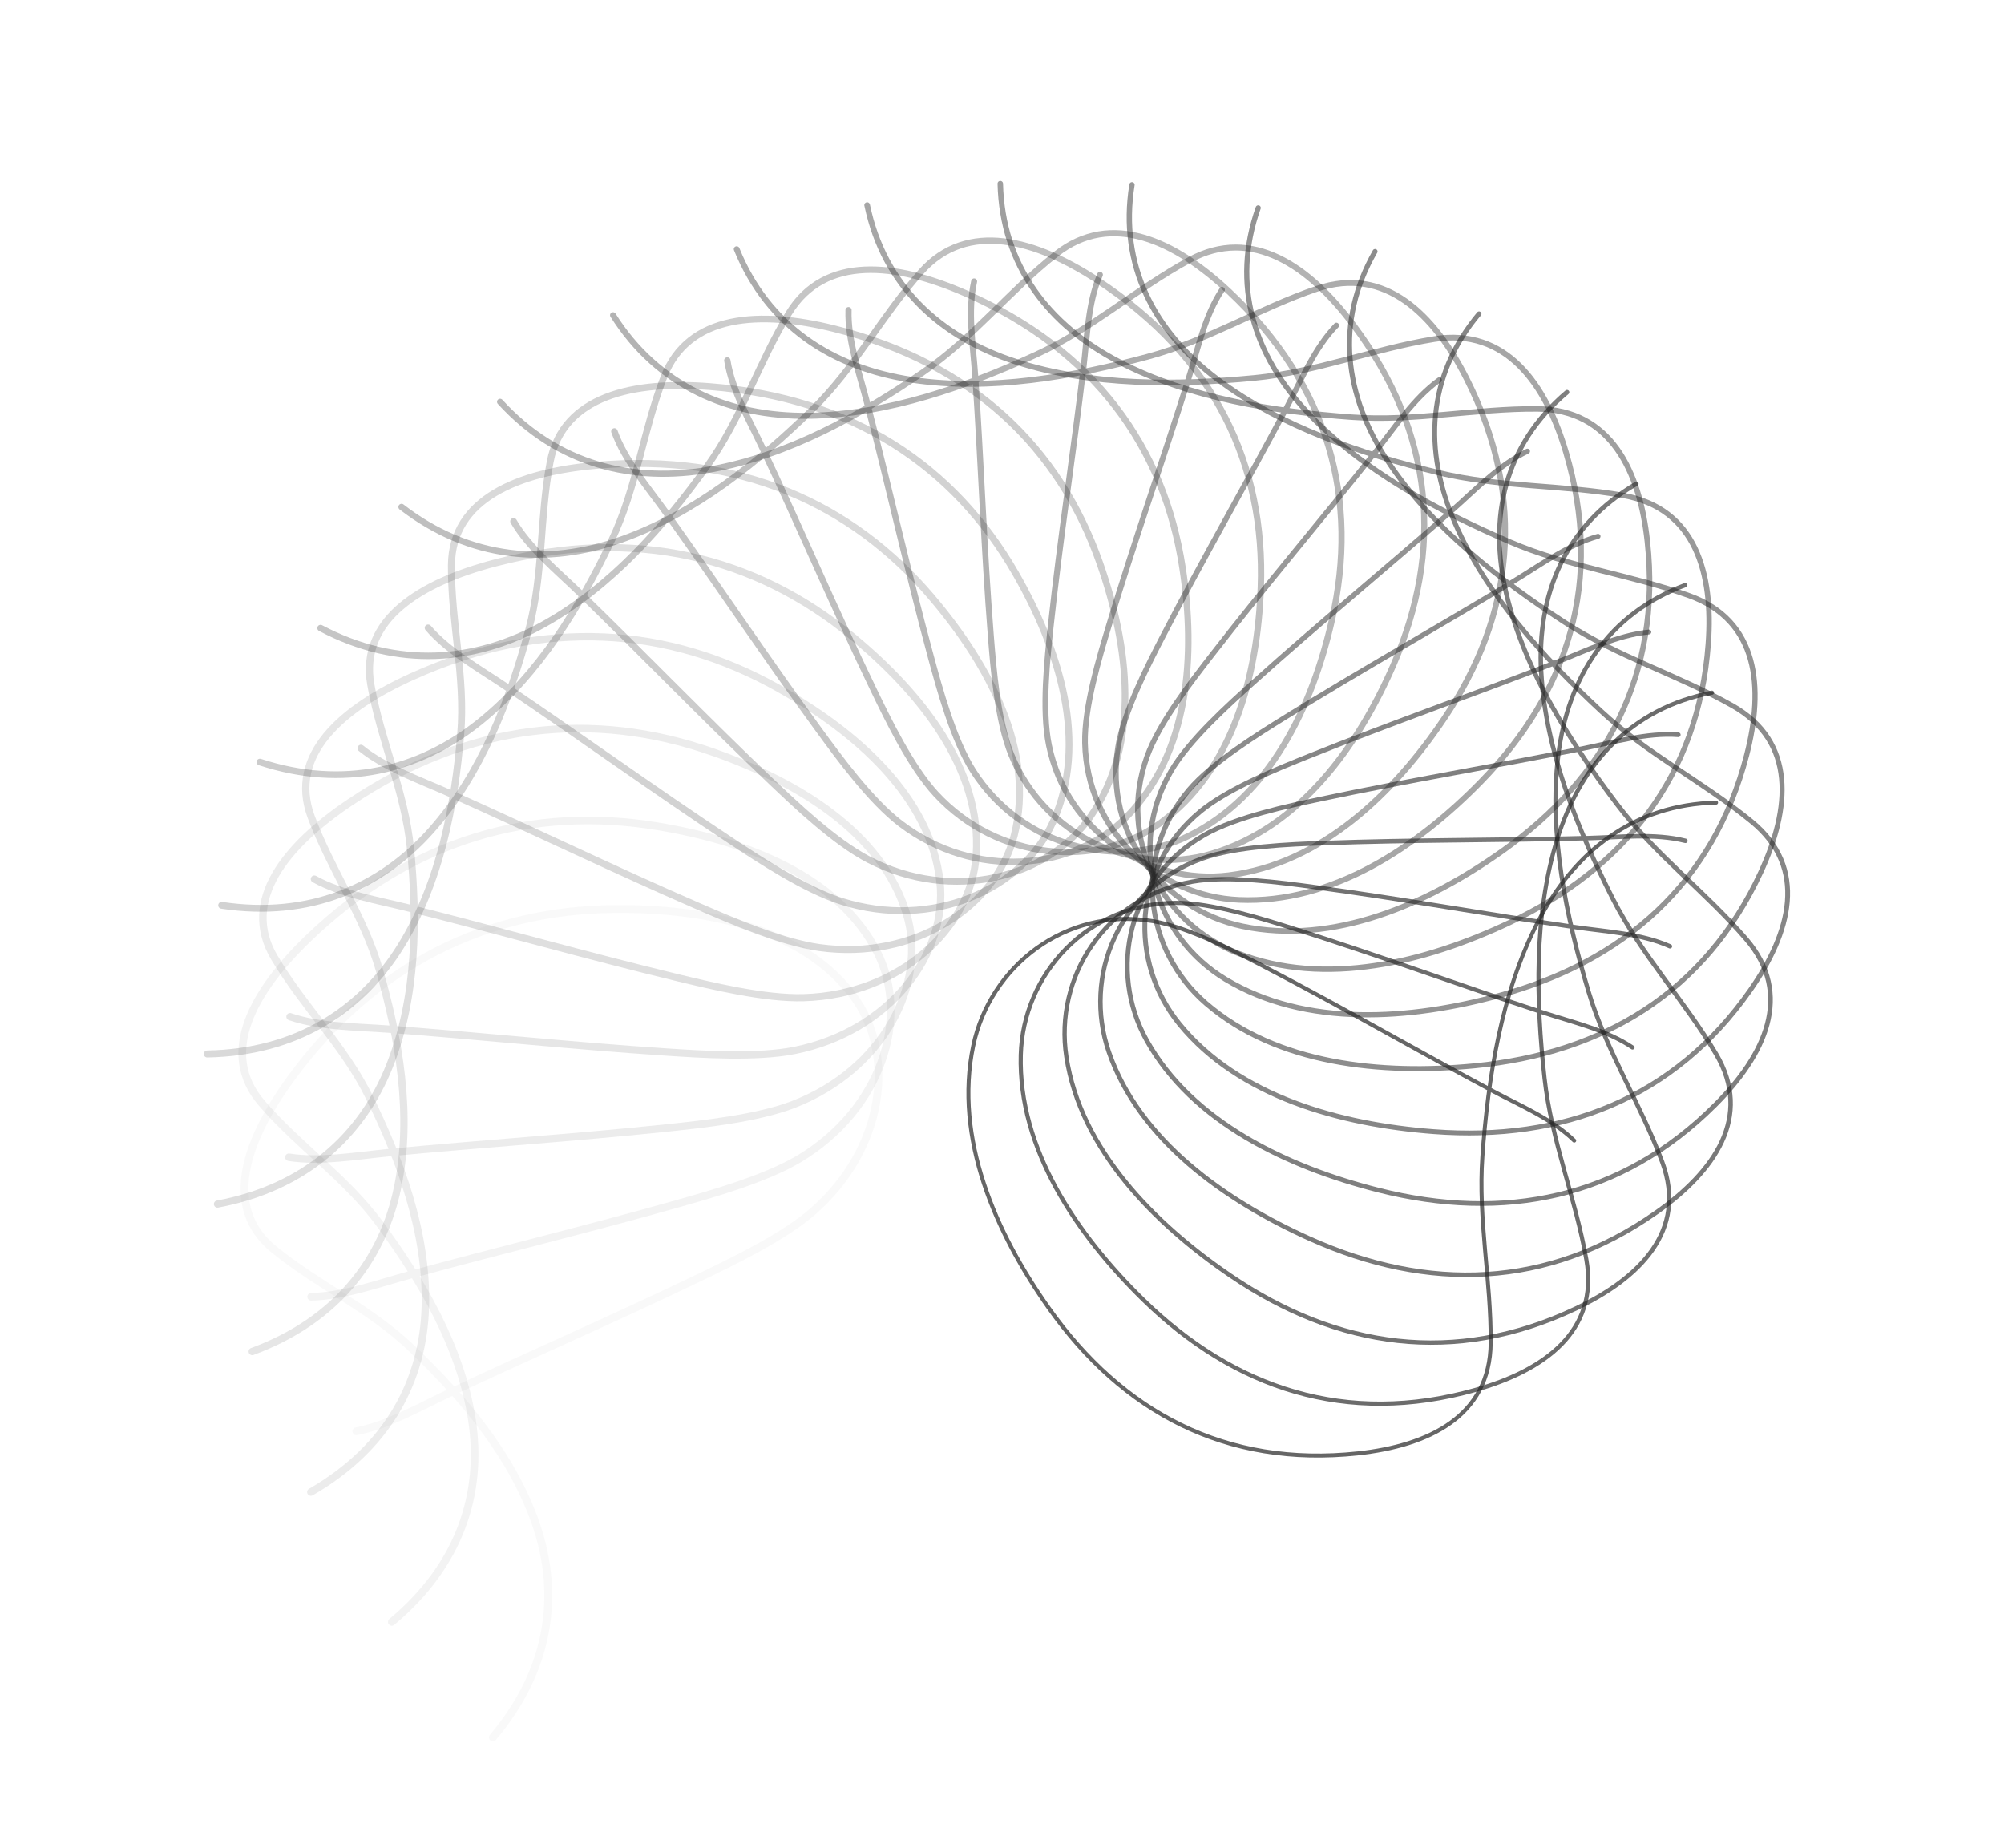 <svg width="502" height="463" viewBox="0 0 502 463" fill="none" xmlns="http://www.w3.org/2000/svg">
<path opacity="0.042" d="M123.459 435.336C137.793 418.373 140.287 399.584 134.306 382.043C128.35 364.575 115.636 349.775 102.936 337.674C92.567 327.796 79.505 321.958 68.533 312.984C55.661 302.456 61.571 285.725 72.812 270.322C94.021 241.261 122.41 228.065 153.828 227.764C176.58 227.546 200.836 232.398 213.654 249.428C224.679 264.076 221.599 287.925 203.531 303.621C196.162 310.022 183.503 316.103 175.594 319.918C154.667 330.013 133.443 339.203 112.45 349.087C105.007 352.592 97.097 357.142 89.265 358.622" stroke="#252525" stroke-opacity="0.7" stroke-width="1.958" stroke-linecap="round"/>
<path opacity="0.083" d="M98.147 406.394C115.262 392.134 121.025 374.044 118.217 355.73C115.421 337.493 105.494 320.727 95.105 306.622C86.624 295.108 74.776 287.114 65.541 276.388C54.706 263.804 63.475 248.329 77.266 235.075C103.284 210.07 133.588 201.933 164.608 207.024C187.072 210.711 210.126 219.653 219.763 238.635C228.052 254.962 220.82 277.939 200.248 290.31C191.859 295.355 178.311 299.178 169.845 301.582C147.442 307.942 124.905 313.36 102.474 319.502C94.522 321.679 85.924 324.808 77.944 324.923" stroke="#252525" stroke-opacity="0.7" stroke-width="1.917" stroke-linecap="round"/>
<path opacity="0.125" d="M77.871 373.855C97.224 362.705 106.084 345.831 106.551 327.269C107.015 308.785 100.204 290.533 92.47 274.829C86.156 262.01 75.91 252.09 68.714 239.919C60.273 225.641 71.63 211.863 87.535 201.138C117.542 180.903 148.792 178.056 178.414 188.391C199.865 195.875 220.97 208.649 227.105 229.04C232.382 246.579 221.214 268.026 198.793 276.719C189.65 280.264 175.647 281.72 166.894 282.644C143.73 285.09 120.602 286.582 97.45 288.807C89.242 289.596 80.231 291.213 72.359 289.961" stroke="#252525" stroke-opacity="0.7" stroke-width="1.875" stroke-linecap="round"/>
<path opacity="0.167" d="M63.185 338.636C84.171 330.905 95.867 315.729 99.616 297.454C103.35 279.255 99.895 260.048 95.082 243.203C91.153 229.453 82.846 217.9 77.936 204.64C72.175 189.084 85.773 177.394 103.299 169.496C136.363 154.597 167.565 157.102 194.83 172.364C214.575 183.417 233.042 199.642 235.453 220.848C237.527 239.089 222.754 258.395 199.189 263.174C189.579 265.123 175.565 264.178 166.803 263.601C143.616 262.076 120.632 259.614 97.495 257.872C89.293 257.255 80.154 257.32 72.644 254.742" stroke="#252525" stroke-opacity="0.7" stroke-width="1.833" stroke-linecap="round"/>
<path opacity="0.208" d="M54.469 301.707C76.442 297.599 90.63 284.551 97.575 267.094C104.491 249.71 104.535 230.113 102.823 212.626C101.425 198.35 95.34 185.51 92.892 171.556C90.021 155.184 105.453 145.908 124.059 141.051C159.163 131.887 189.33 139.637 213.353 159.35C230.751 173.627 245.97 192.806 244.545 214.206C243.319 232.613 225.375 249.229 201.399 249.979C191.622 250.285 178.041 246.983 169.547 244.932C147.069 239.506 124.958 233.186 102.569 227.554C94.631 225.557 85.653 224.078 78.745 220.258" stroke="#252525" stroke-opacity="0.7" stroke-width="1.792" stroke-linecap="round"/>
<path opacity="0.25" d="M51.913 264.093C74.201 263.701 90.467 253.151 100.428 237.022C110.348 220.961 113.928 201.559 115.405 183.952C116.612 169.579 112.962 155.844 113.081 141.613C113.22 124.917 130.026 118.312 149.148 116.613C185.224 113.409 213.405 126.131 233.403 149.676C247.885 166.726 259.346 188.269 254.087 209.225C249.563 227.252 228.968 240.707 205.323 237.439C195.681 236.106 182.96 230.564 175.001 227.112C153.94 217.977 133.4 208.019 112.462 198.695C105.039 195.39 96.502 192.423 90.418 187.483" stroke="#252525" stroke-opacity="0.7" stroke-width="1.75" stroke-linecap="round"/>
<path opacity="0.292" d="M55.52 226.832C77.446 230.134 95.32 222.379 108.029 208.054C120.684 193.79 127.733 175.167 132.392 157.974C136.196 143.939 135.122 129.732 137.834 115.657C141.015 99.145 158.698 95.385 177.758 96.87C213.717 99.669 239.031 116.936 254.347 143.565C265.439 162.849 272.749 186.082 263.77 205.967C256.047 223.071 233.399 232.986 210.809 225.835C201.597 222.919 190.134 215.323 182.96 210.587C163.974 198.052 145.648 184.789 126.817 172.088C120.141 167.585 112.312 163.234 107.247 157.334" stroke="#252525" stroke-opacity="0.7" stroke-width="1.708" stroke-linecap="round"/>
<path opacity="0.333" d="M65.102 190.941C86.008 197.804 104.974 193.06 120.08 180.967C135.123 168.924 145.467 151.648 153.204 135.396C159.519 122.129 161.081 107.892 166.332 94.407C172.493 78.586 190.536 77.765 208.964 82.359C243.731 91.027 265.39 112.267 275.516 141.133C282.85 162.038 285.746 186.231 273.275 204.439C262.549 220.101 238.502 226.201 217.654 215.419C209.152 211.022 199.302 201.624 193.135 195.76C176.813 180.241 161.274 164.11 145.135 148.451C139.414 142.9 132.533 137.309 128.649 130.64" stroke="#252525" stroke-opacity="0.7" stroke-width="1.667" stroke-linecap="round"/>
<path opacity="0.375" d="M80.301 157.375C99.564 167.561 119.075 165.956 136.157 156.46C153.167 147.003 166.533 131.609 177.147 116.802C185.812 104.714 189.986 90.895 197.645 78.418C206.631 63.782 224.508 65.906 241.758 73.445C274.303 87.67 291.64 112.19 296.234 142.373C299.561 164.231 297.918 188.617 282.291 204.587C268.85 218.324 244.096 220.442 225.616 206.391C218.08 200.662 210.148 189.77 205.177 182.969C192.022 164.973 179.749 146.498 166.8 128.394C162.209 121.976 156.487 115.329 153.908 108.105" stroke="#252525" stroke-opacity="0.7" stroke-width="1.625" stroke-linecap="round"/>
<path opacity="0.417" d="M100.588 127.03C117.642 140.201 137.137 141.776 155.713 135.168C174.211 128.589 190.23 115.558 203.432 102.663C214.209 92.136 220.892 79.173 230.753 68.099C242.321 55.108 259.514 60.098 275.08 70.332C304.449 89.639 316.937 116.645 315.831 147.177C315.031 169.288 308.87 193.091 290.52 206.323C274.735 217.704 249.986 215.787 234.423 198.929C228.076 192.054 222.302 180.02 218.678 172.504C209.09 152.613 200.458 132.393 191.092 112.429C187.771 105.352 183.38 97.866 182.189 90.318" stroke="#252525" stroke-opacity="0.7" stroke-width="1.583" stroke-linecap="round"/>
<path opacity="0.458" d="M125.276 100.685C139.626 116.416 158.546 121.118 178.087 117.611C197.547 114.118 215.766 103.87 231.185 93.3C243.772 84.671 252.777 72.98 264.563 63.664C278.389 52.735 294.402 60.429 307.835 73.027C333.176 96.794 340.444 125.417 333.656 155.318C328.74 176.972 318.226 199.425 297.67 209.495C279.989 218.157 255.955 212.269 243.762 193.146C238.79 185.347 235.345 172.559 233.177 164.569C227.438 143.423 222.705 122.108 217.2 100.927C215.248 93.418 212.317 85.333 212.553 77.705" stroke="#252525" stroke-opacity="0.7" stroke-width="1.542" stroke-linecap="round"/>
<path opacity="0.5" d="M153.569 78.982C164.806 96.776 182.609 104.464 202.555 104.179C222.418 103.895 242.315 96.768 259.507 88.87C273.542 82.422 284.611 72.383 297.982 65.13C313.668 56.622 328.044 66.782 338.959 81.345C359.552 108.821 361.395 138.146 349.123 166.452C340.236 186.95 325.673 207.328 303.503 213.903C284.433 219.557 261.801 209.875 253.326 189.095C249.87 180.621 248.85 167.487 248.198 159.278C246.471 137.554 245.769 115.827 244.279 94.105C243.751 86.404 242.363 77.98 244.017 70.516" stroke="#252525" stroke-opacity="0.7" stroke-width="1.5" stroke-linecap="round"/>
<path opacity="0.542" d="M184.539 62.438C192.353 81.739 208.532 92.186 228.307 95.153C248 98.109 268.995 94.35 287.457 89.394C302.529 85.348 315.334 77.293 329.899 72.349C346.987 66.549 359.319 78.865 367.413 94.941C382.682 125.272 379.07 154.365 361.69 180.159C349.104 198.839 330.928 216.476 307.788 219.322C287.884 221.769 267.3 208.578 262.771 186.795C260.924 177.912 262.35 164.85 263.227 156.684C265.545 135.073 268.877 113.625 271.43 92.055C272.335 84.408 272.524 75.91 275.542 68.852" stroke="#252525" stroke-opacity="0.7" stroke-width="1.458" stroke-linecap="round"/>
<path opacity="0.583" d="M217.217 51.388C221.403 71.599 235.496 84.499 254.526 90.656C273.475 96.786 294.949 96.545 314.135 94.715C329.798 93.221 343.955 87.423 359.282 84.964C377.262 82.08 387.205 96.183 392.26 113.278C401.798 145.529 392.873 173.469 370.926 195.914C355.033 212.168 333.797 226.482 310.369 225.475C290.216 224.609 272.267 208.294 271.789 186.187C271.594 177.172 275.408 164.596 277.777 156.731C284.046 135.918 291.288 115.43 297.781 94.695C300.083 87.343 301.833 79.04 306.118 72.613" stroke="#252525" stroke-opacity="0.7" stroke-width="1.417" stroke-linecap="round"/>
<path opacity="0.625" d="M250.572 46.007C251.036 66.51 262.645 81.49 280.37 90.677C298.022 99.826 319.333 103.148 338.669 104.534C354.454 105.665 369.531 102.328 385.158 102.458C403.492 102.611 410.771 118.081 412.664 135.674C416.236 168.866 402.307 194.771 376.483 213.133C357.782 226.43 334.143 236.942 311.123 232.072C291.321 227.883 276.516 208.918 280.069 187.171C281.518 178.303 287.585 166.609 291.364 159.293C301.364 139.932 312.268 121.051 322.475 101.804C326.094 94.98 329.339 87.132 334.754 81.543" stroke="#252525" stroke-opacity="0.7" stroke-width="1.375" stroke-linecap="round"/>
<path opacity="0.667" d="M283.558 46.294C280.321 66.468 289.117 83.094 305.016 95.066C320.847 106.988 341.354 113.812 360.254 118.407C375.682 122.158 391.215 121.411 406.668 124.155C424.797 127.374 429.217 143.755 427.92 161.315C425.473 194.445 407.009 217.505 378.123 231.179C357.205 241.082 331.899 247.427 309.979 238.8C291.124 231.38 279.88 210.313 287.32 189.593C290.354 181.144 298.471 170.697 303.532 164.159C316.926 146.857 331.129 130.176 344.708 113.02C349.522 106.938 354.151 99.789 360.522 95.217" stroke="#252525" stroke-opacity="0.7" stroke-width="1.333" stroke-linecap="round"/>
<path opacity="0.708" d="M315.179 52.082C308.373 71.32 314.109 89.112 327.706 103.54C341.245 117.908 360.322 128.065 378.206 135.765C392.806 142.051 408.312 143.943 423.116 149.245C440.484 155.465 441.932 172.278 437.513 189.281C429.175 221.36 406.783 240.856 375.754 249.386C353.283 255.563 327.105 257.51 306.951 245.346C289.615 234.883 282.25 212.321 293.313 193.257C297.824 185.483 307.723 176.61 313.9 171.053C330.245 156.346 347.28 142.387 363.783 127.855C369.633 122.704 375.491 116.474 382.613 113.067" stroke="#252525" stroke-opacity="0.7" stroke-width="1.292" stroke-linecap="round"/>
<path opacity="0.75" d="M344.448 63.022C334.312 80.753 336.83 99.199 347.714 115.68C358.552 132.092 375.61 145.313 391.925 155.918C405.243 164.576 420.235 169.073 433.93 176.8C449.996 185.864 448.449 202.618 441.067 218.561C427.142 248.639 401.553 263.969 369.369 267.063C346.062 269.303 319.84 266.758 302.072 251.383C286.79 238.159 283.506 214.752 297.82 197.917C303.657 191.051 315.014 184.024 322.105 179.619C340.868 167.962 360.181 157.156 379.068 145.697C385.764 141.634 392.659 136.515 400.302 134.382" stroke="#252525" stroke-opacity="0.7" stroke-width="1.25" stroke-linecap="round"/>
<path opacity="0.792" d="M370.493 78.631C357.363 94.334 356.597 112.905 364.433 130.974C372.237 148.967 386.741 164.886 400.973 178.106C412.591 188.897 426.595 195.885 438.749 205.825C453.007 217.487 448.526 233.698 438.431 248.114C419.385 275.311 391.428 286.009 359.119 283.546C335.721 281.762 310.29 274.775 295.465 256.616C282.713 240.997 283.599 217.417 300.693 203.31C307.664 197.557 320.112 192.589 327.887 189.47C348.46 181.216 369.425 173.893 390.087 165.855C397.411 163.005 405.118 159.15 413.038 158.359" stroke="#252525" stroke-opacity="0.7" stroke-width="1.208" stroke-linecap="round"/>
<path opacity="0.833" d="M392.526 98.282C376.827 111.502 372.803 129.665 377.344 148.807C381.865 167.869 393.352 186.036 405.047 201.496C414.594 214.117 427.161 223.4 437.385 235.274C449.379 249.204 442.112 264.407 429.629 276.878C406.079 300.407 376.653 306.157 345.256 298.196C322.519 292.431 298.694 281.191 287.285 260.763C277.471 243.192 282.493 220.116 301.817 209.147C309.698 204.674 322.835 201.912 331.043 200.171C352.765 195.564 374.708 191.942 396.478 187.563C404.196 186.01 412.467 183.533 420.408 184.111" stroke="#252525" stroke-opacity="0.7" stroke-width="1.167" stroke-linecap="round"/>
<path opacity="0.875" d="M409.904 121.223C392.134 131.584 384.975 148.819 386.064 168.485C387.149 188.069 395.243 207.959 404.017 225.215C411.18 239.302 421.902 250.611 429.863 264.076C439.202 279.873 429.374 293.633 414.899 303.805C387.59 322.997 357.637 323.641 328.164 310.417C306.82 300.84 285.373 285.675 277.754 263.566C271.202 244.549 280.21 222.636 301.148 215.116C309.687 212.049 323.094 211.57 331.473 211.255C353.647 210.423 375.866 210.6 398.047 210.001C405.911 209.788 414.482 208.758 422.19 210.686" stroke="#252525" stroke-opacity="0.7" stroke-width="1.125" stroke-linecap="round"/>
<path opacity="0.917" d="M422.122 146.617C402.836 153.834 392.751 169.65 390.334 189.27C387.928 208.809 392.349 229.843 397.905 248.39C402.442 263.53 410.964 276.529 416.394 291.191C422.764 308.392 410.674 320.318 394.658 327.91C364.44 342.231 334.916 337.772 308.321 319.69C289.061 306.594 270.689 287.959 267.129 264.814C264.066 244.905 276.796 224.781 298.689 220.91C307.616 219.332 320.866 221.139 329.149 222.254C351.069 225.203 372.855 229.157 394.741 232.338C402.5 233.466 411.098 233.905 418.325 237.122" stroke="#252525" stroke-opacity="0.7" stroke-width="1.083" stroke-linecap="round"/>
<path opacity="0.958" d="M428.837 173.561C408.633 177.446 395.916 191.391 390.039 210.395C384.187 229.319 384.764 250.876 386.9 270.163C388.643 285.908 394.679 300.208 397.384 315.63C400.558 333.723 386.57 343.482 369.505 348.289C337.309 357.358 309.149 347.963 286.296 325.583C269.747 309.377 255.059 287.839 255.702 264.338C256.256 244.125 272.338 226.363 294.501 226.229C303.539 226.175 316.211 230.199 324.136 232.7C345.107 239.317 365.768 246.907 386.665 253.748C394.073 256.173 402.427 258.06 408.94 262.461" stroke="#252525" stroke-opacity="0.7" stroke-width="1.042" stroke-linecap="round"/>
<path d="M429.876 201.114C409.371 201.581 394.39 213.259 385.201 231.088C376.051 248.843 372.727 270.279 371.341 289.728C370.209 305.605 373.545 320.77 373.414 336.489C373.26 354.93 357.789 362.251 340.194 364.157C307 367.751 281.094 353.743 262.732 327.768C249.434 308.958 238.923 285.182 243.794 262.027C247.984 242.11 266.952 227.217 288.7 230.79C297.569 232.247 309.263 238.349 316.58 242.149C335.942 252.206 354.823 263.174 374.072 273.44C380.896 277.079 388.744 280.343 394.334 285.79" stroke="#252525" stroke-opacity="0.7" stroke-linecap="round"/>
</svg>
